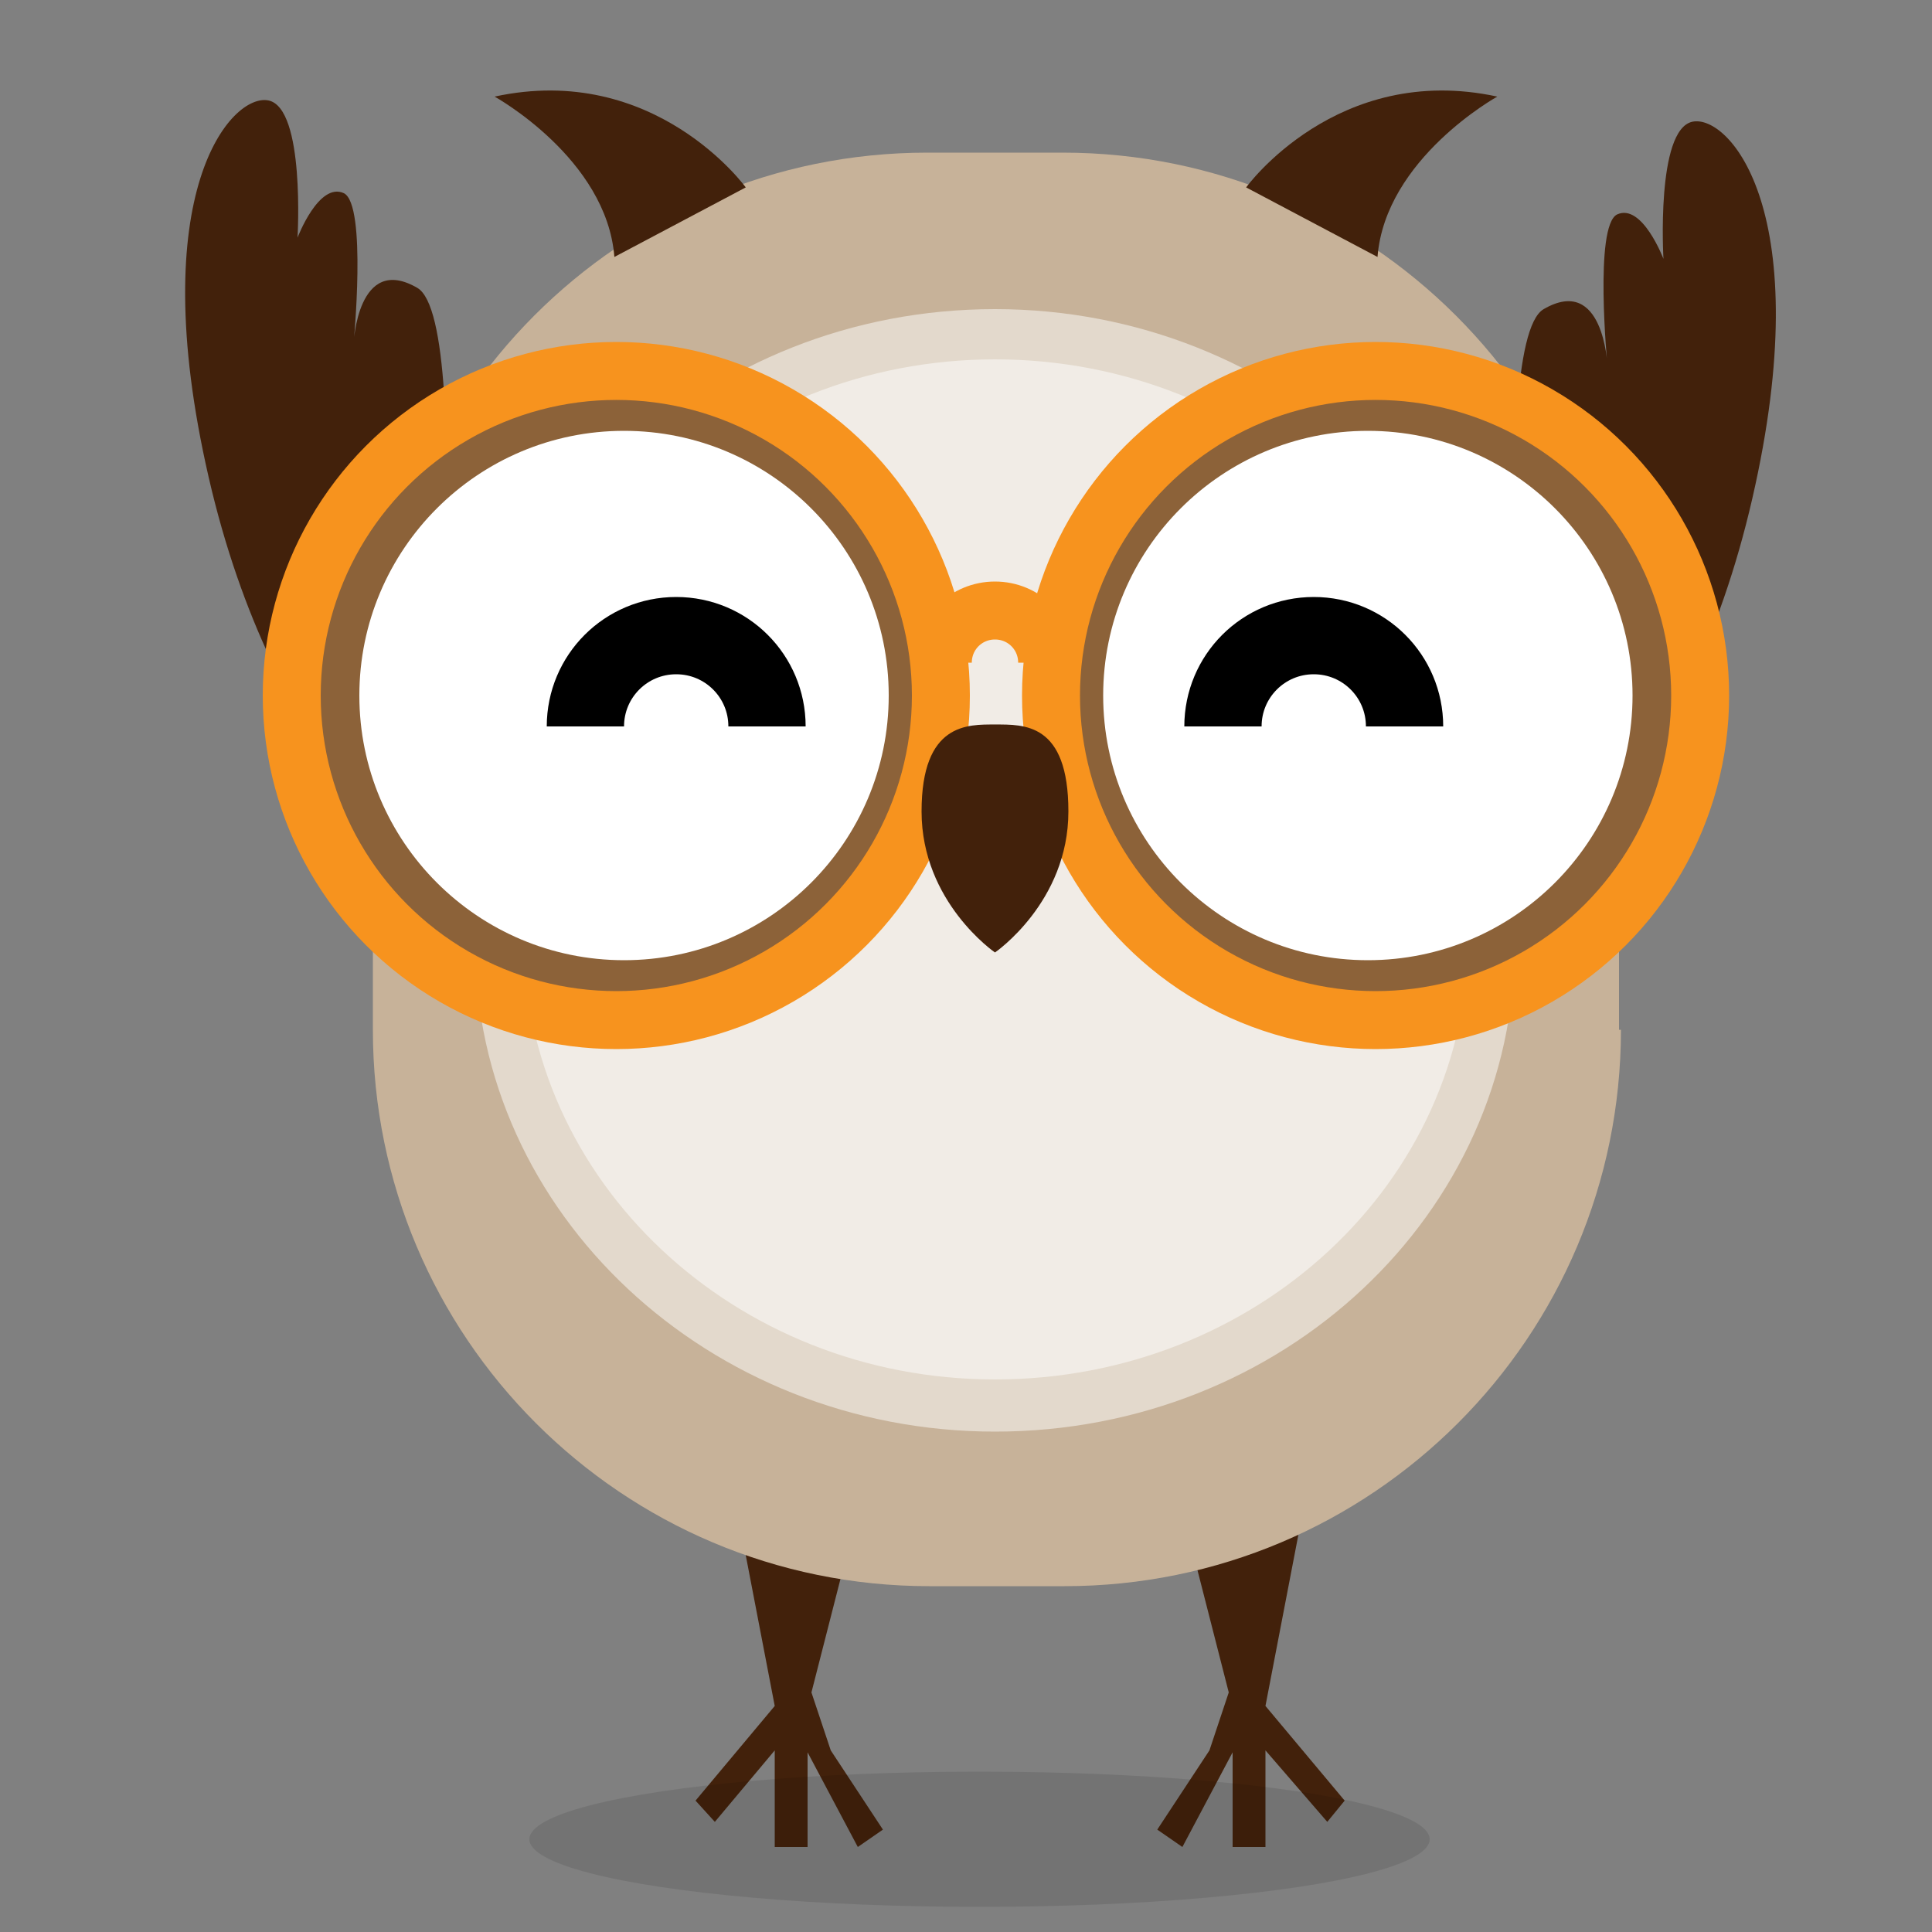 <?xml version="1.0" encoding="utf-8"?>
<!-- Generator: Adobe Illustrator 21.1.0, SVG Export Plug-In . SVG Version: 6.00 Build 0)  -->
<svg version="1.1" id="Слой_1" xmlns="http://www.w3.org/2000/svg" xmlns:xlink="http://www.w3.org/1999/xlink" x="0px" y="0px"
	 viewBox="0 0 100 100" style="enable-background:new 0 0 100 100;" xml:space="preserve">
<rect x="0" y="0" width="100" height="100" fill="#808080" stroke="none"/>
<style type="text/css">
	.st0{fill:#42210B;}
	.st1{fill:#C7B299;}
	.st2{opacity:0.5;fill:#FFFFFF;}
	.st3{fill:#8C6239;stroke:#F7931E;stroke-width:3;stroke-miterlimit:10;}
	.st4{fill:#FFFFFF;}
	.st5{fill:none;stroke:#000000;stroke-width:4;stroke-miterlimit:10;}
	.st6{fill:none;stroke:#F7931E;stroke-width:3;stroke-miterlimit:10;}
	.st7{opacity:0.1;}
</style>
<g>
	<g>
		<polygon class="st0" points="38.1,77.9 40.1,88.3 36,93.2 37,94.3 40.1,90.6 40.1,95.6 41.8,95.6 41.8,90.7 44.4,95.6 45.7,94.7 
			43,90.6 42,87.6 44.2,79 		"/>
		<polygon class="st0" points="67.5,77.9 65.5,88.3 69.6,93.2 68.7,94.3 65.5,90.6 65.5,95.6 63.8,95.6 63.8,90.7 61.2,95.6 
			59.9,94.7 62.6,90.6 63.6,87.6 61.4,79 		"/>
		<path class="st1" d="M83.9,53.3c0,15.9-12.9,28.8-28.8,28.8h-7c-15.9,0-28.8-12.9-28.8-28.8V36.7C19.2,20.8,32.1,7.9,48,7.9h7
			c15.9,0,28.8,12.9,28.8,28.8V53.3z"/>
		<path class="st2" d="M78.4,48.9c0,13.9-12,25.2-26.9,25.2l0,0c-14.8,0-26.9-11.3-26.9-25.2v-7.7c0-13.9,12-25.2,26.9-25.2l0,0
			c14.8,0,26.9,11.3,26.9,25.2V48.9z"/>
		<path class="st2" d="M76,48.5C76,61.2,65,71.4,51.5,71.4l0,0c-13.5,0-24.4-10.3-24.4-22.9v-7c0-12.6,10.9-22.9,24.4-22.9l0,0
			C65,18.6,76,28.9,76,41.5V48.5z"/>
		<path class="st0" d="M79.4,46.1c0,0-2.6-28.3,0.5-30.1c3.1-1.8,3.3,2.9,3.3,2.9s-0.7-7.2,0.5-7.8c1.3-0.6,2.4,2.3,2.4,2.3
			s-0.4-6.7,1.5-7.1c1.9-0.4,6.5,4.7,3.1,19.5C87.3,40.6,79.4,46.1,79.4,46.1z"/>
		<path class="st0" d="M22.1,45c0,0,2.6-28.3-0.5-30.1c-3.1-1.8-3.3,2.9-3.3,2.9s0.7-7.2-0.5-7.8c-1.3-0.6-2.4,2.3-2.4,2.3
			s0.4-6.7-1.5-7.1c-1.9-0.4-6.5,4.7-3.1,19.5C14.2,39.5,22.1,45,22.1,45z"/>
		<g>
			<g>
				<g>
					<circle class="st3" cx="31.9" cy="36" r="16.8"/>
					<circle class="st4" cx="32.3" cy="36" r="13.7"/>
					<path class="st5" d="M30.3,37.6c0-2.6,2.1-4.7,4.7-4.7c2.6,0,4.7,2.1,4.7,4.7"/>
					<path class="st6" d="M48.8,34.3c0-1.5,1.2-2.7,2.7-2.7c1.5,0,2.7,1.2,2.7,2.7"/>
				</g>
			</g>
			<g>
				<g>
					<circle class="st3" cx="71.2" cy="36" r="16.8"/>
					<circle class="st4" cx="70.8" cy="36" r="13.7"/>
					<path class="st5" d="M72.7,37.6c0-2.6-2.1-4.7-4.7-4.7c-2.6,0-4.7,2.1-4.7,4.7"/>
				</g>
			</g>
			<path class="st0" d="M51.5,37.5c-1.4,0-3.8-0.1-3.8,4.5c0,4.7,3.8,7.3,3.8,7.3s3.8-2.6,3.8-7.3C55.3,37.4,53,37.5,51.5,37.5z"/>
		</g>
		<g>
			<path class="st0" d="M38.6,9.7c0,0-4.7-6.5-13-4.7c0,0,5.8,3.2,6.2,8.3L38.6,9.7z"/>
			<path class="st0" d="M64.5,9.7c0,0,4.7-6.5,13-4.7c0,0-5.8,3.2-6.2,8.3L64.5,9.7z"/>
		</g>
	</g>
	<ellipse class="st7" cx="50.7" cy="95.2" rx="23.3" ry="3.5"/>
</g>
</svg>
